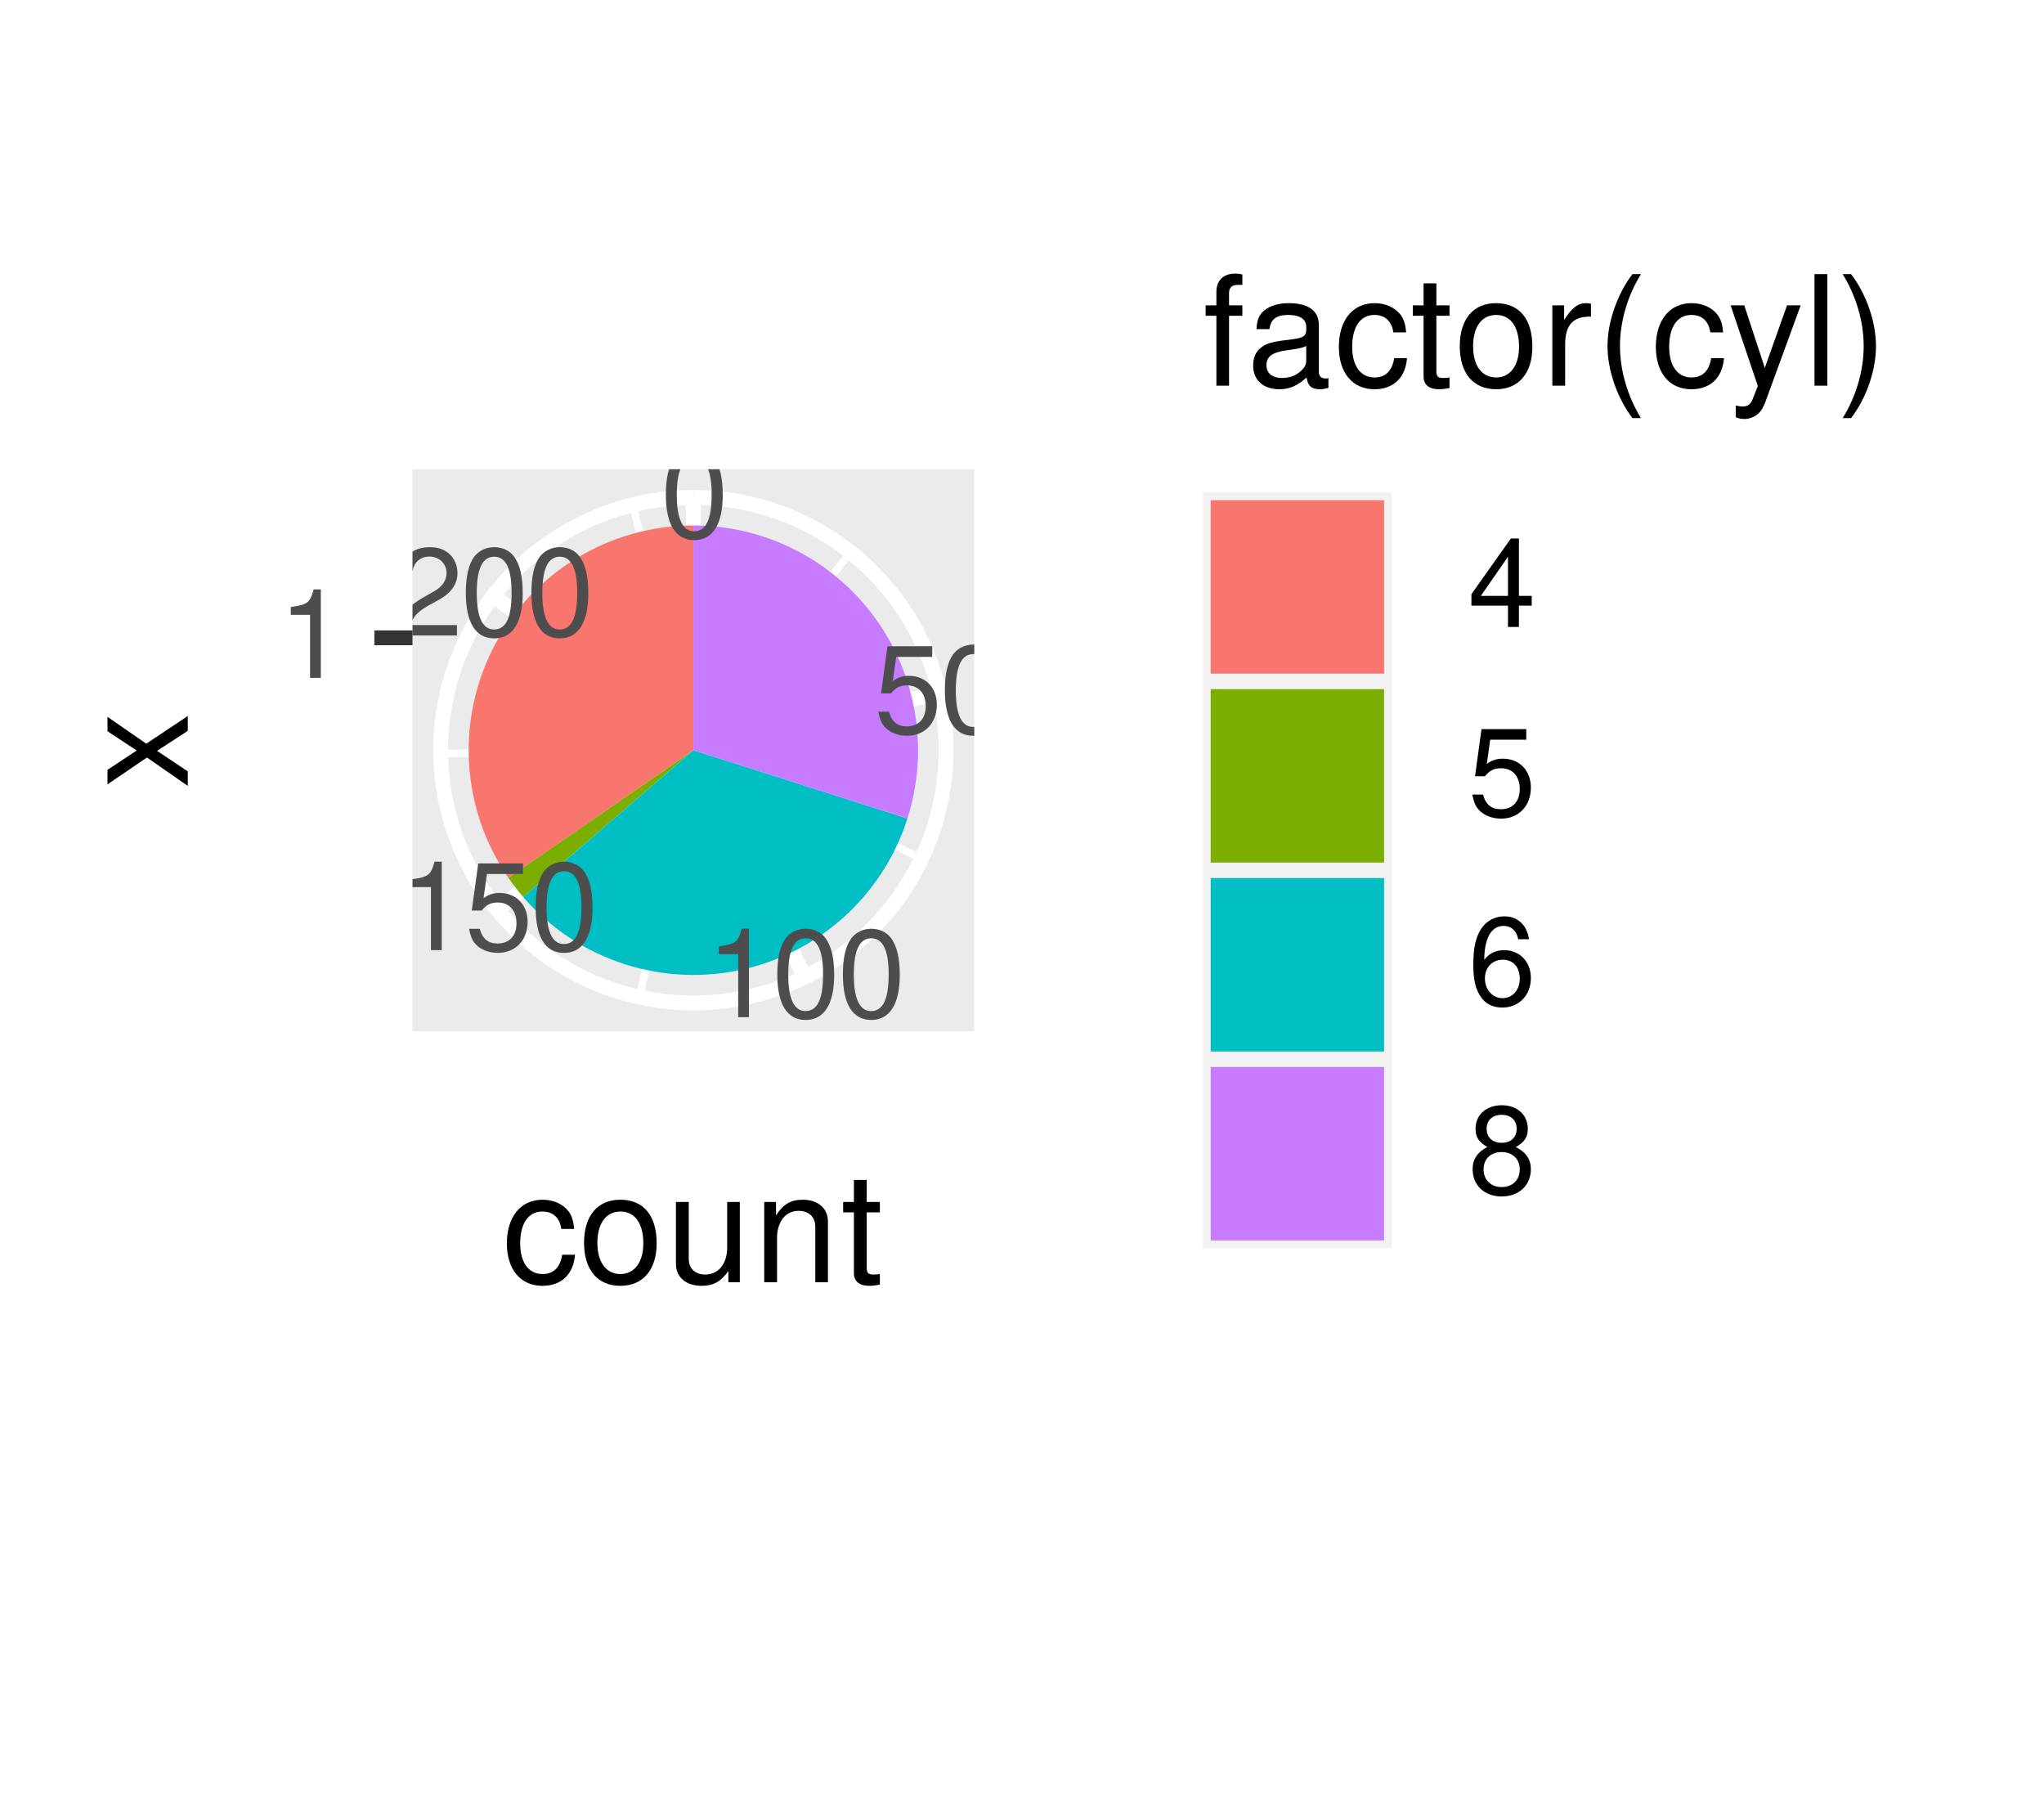 <?xml version="1.0" encoding="UTF-8"?>
<svg xmlns="http://www.w3.org/2000/svg" xmlns:xlink="http://www.w3.org/1999/xlink" width="187pt" height="165pt" viewBox="0 0 187 165" version="1.1">
<defs>
<g>
<symbol overflow="visible" id="glyph0-0">
<path style="stroke:none;" d=""/>
</symbol>
<symbol overflow="visible" id="glyph0-1">
<path style="stroke:none;" d="M 3.078 -8.094 C 2.344 -8.094 1.672 -7.766 1.25 -7.219 C 0.734 -6.5 0.484 -5.422 0.484 -3.922 C 0.484 -1.188 1.375 0.25 3.078 0.25 C 4.766 0.25 5.688 -1.188 5.688 -3.859 C 5.688 -5.422 5.438 -6.469 4.906 -7.219 C 4.5 -7.781 3.828 -8.094 3.078 -8.094 Z M 3.078 -7.219 C 4.141 -7.219 4.672 -6.141 4.672 -3.938 C 4.672 -1.641 4.156 -0.562 3.062 -0.562 C 2.016 -0.562 1.484 -1.688 1.484 -3.906 C 1.484 -6.141 2.016 -7.219 3.078 -7.219 Z M 3.078 -7.219 "/>
</symbol>
<symbol overflow="visible" id="glyph0-2">
<path style="stroke:none;" d="M 5.328 -7.938 L 1.234 -7.938 L 0.641 -3.625 L 1.547 -3.625 C 2 -4.172 2.391 -4.359 3.016 -4.359 C 4.078 -4.359 4.734 -3.625 4.734 -2.453 C 4.734 -1.312 4.078 -0.609 3 -0.609 C 2.141 -0.609 1.609 -1.047 1.375 -1.953 L 0.391 -1.953 C 0.531 -1.297 0.641 -0.984 0.875 -0.688 C 1.328 -0.094 2.125 0.25 3.031 0.25 C 4.625 0.25 5.75 -0.906 5.75 -2.594 C 5.75 -4.156 4.703 -5.234 3.188 -5.234 C 2.625 -5.234 2.172 -5.094 1.719 -4.75 L 2.031 -6.969 L 5.328 -6.969 Z M 5.328 -7.938 "/>
</symbol>
<symbol overflow="visible" id="glyph0-3">
<path style="stroke:none;" d="M 2.906 -5.766 L 2.906 0 L 3.891 0 L 3.891 -8.094 L 3.234 -8.094 C 2.891 -6.859 2.672 -6.688 1.141 -6.484 L 1.141 -5.766 Z M 2.906 -5.766 "/>
</symbol>
<symbol overflow="visible" id="glyph0-4">
<path style="stroke:none;" d="M 5.672 -0.969 L 1.484 -0.969 C 1.594 -1.641 1.953 -2.078 2.922 -2.672 L 4.047 -3.297 C 5.156 -3.906 5.719 -4.734 5.719 -5.734 C 5.719 -6.406 5.453 -7.031 4.984 -7.469 C 4.516 -7.891 3.938 -8.094 3.188 -8.094 C 2.172 -8.094 1.422 -7.734 0.984 -7.047 C 0.703 -6.625 0.578 -6.109 0.562 -5.297 L 1.547 -5.297 C 1.578 -5.844 1.641 -6.172 1.781 -6.438 C 2.031 -6.938 2.547 -7.234 3.141 -7.234 C 4.047 -7.234 4.719 -6.594 4.719 -5.719 C 4.719 -5.062 4.344 -4.5 3.641 -4.094 L 2.609 -3.5 C 0.953 -2.547 0.469 -1.781 0.375 -0.016 L 5.672 -0.016 Z M 5.672 -0.969 "/>
</symbol>
<symbol overflow="visible" id="glyph0-5">
<path style="stroke:none;" d="M 3.656 -1.953 L 3.656 0 L 4.656 0 L 4.656 -1.953 L 5.828 -1.953 L 5.828 -2.844 L 4.656 -2.844 L 4.656 -8.094 L 3.922 -8.094 L 0.312 -3 L 0.312 -1.953 Z M 3.656 -2.844 L 1.172 -2.844 L 3.656 -6.422 Z M 3.656 -2.844 "/>
</symbol>
<symbol overflow="visible" id="glyph0-6">
<path style="stroke:none;" d="M 5.578 -6 C 5.391 -7.312 4.531 -8.094 3.328 -8.094 C 2.453 -8.094 1.672 -7.672 1.203 -6.953 C 0.688 -6.156 0.484 -5.172 0.484 -3.703 C 0.484 -2.328 0.672 -1.469 1.156 -0.75 C 1.578 -0.094 2.281 0.25 3.141 0.25 C 4.656 0.25 5.75 -0.875 5.75 -2.453 C 5.75 -3.938 4.734 -5 3.312 -5 C 2.531 -5 1.922 -4.703 1.484 -4.109 C 1.5 -6.109 2.125 -7.219 3.266 -7.219 C 3.953 -7.219 4.438 -6.781 4.594 -6 Z M 3.188 -4.125 C 4.141 -4.125 4.734 -3.453 4.734 -2.375 C 4.734 -1.359 4.062 -0.609 3.156 -0.609 C 2.234 -0.609 1.547 -1.391 1.547 -2.422 C 1.547 -3.422 2.219 -4.125 3.188 -4.125 Z M 3.188 -4.125 "/>
</symbol>
<symbol overflow="visible" id="glyph0-7">
<path style="stroke:none;" d="M 4.375 -4.266 C 5.203 -4.766 5.469 -5.172 5.469 -5.938 C 5.469 -7.219 4.5 -8.094 3.078 -8.094 C 1.688 -8.094 0.688 -7.219 0.688 -5.953 C 0.688 -5.172 0.953 -4.781 1.766 -4.266 C 0.859 -3.812 0.422 -3.141 0.422 -2.25 C 0.422 -0.766 1.5 0.25 3.078 0.25 C 4.656 0.25 5.75 -0.766 5.75 -2.25 C 5.75 -3.141 5.297 -3.812 4.375 -4.266 Z M 3.078 -7.219 C 3.922 -7.219 4.453 -6.719 4.453 -5.922 C 4.453 -5.156 3.906 -4.656 3.078 -4.656 C 2.234 -4.656 1.703 -5.156 1.703 -5.938 C 1.703 -6.719 2.234 -7.219 3.078 -7.219 Z M 3.078 -3.812 C 4.062 -3.812 4.734 -3.172 4.734 -2.234 C 4.734 -1.25 4.078 -0.609 3.062 -0.609 C 2.094 -0.609 1.422 -1.281 1.422 -2.219 C 1.422 -3.188 2.078 -3.812 3.078 -3.812 Z M 3.078 -3.812 "/>
</symbol>
<symbol overflow="visible" id="glyph1-0">
<path style="stroke:none;" d=""/>
</symbol>
<symbol overflow="visible" id="glyph1-1">
<path style="stroke:none;" d="M 6.594 -4.875 C 6.531 -5.594 6.391 -6.047 6.109 -6.453 C 5.594 -7.141 4.719 -7.547 3.703 -7.547 C 1.703 -7.547 0.438 -5.984 0.438 -3.547 C 0.438 -1.172 1.688 0.328 3.688 0.328 C 5.438 0.328 6.531 -0.734 6.672 -2.516 L 5.5 -2.516 C 5.312 -1.344 4.703 -0.75 3.703 -0.75 C 2.422 -0.75 1.656 -1.812 1.656 -3.547 C 1.656 -5.375 2.406 -6.469 3.688 -6.469 C 4.656 -6.469 5.281 -5.891 5.422 -4.875 Z M 6.594 -4.875 "/>
</symbol>
<symbol overflow="visible" id="glyph1-2">
<path style="stroke:none;" d="M 3.812 -7.547 C 1.734 -7.547 0.5 -6.078 0.5 -3.609 C 0.5 -1.141 1.734 0.328 3.828 0.328 C 5.891 0.328 7.141 -1.141 7.141 -3.562 C 7.141 -6.109 5.938 -7.547 3.812 -7.547 Z M 3.828 -6.469 C 5.141 -6.469 5.922 -5.391 5.922 -3.562 C 5.922 -1.828 5.109 -0.75 3.828 -0.75 C 2.516 -0.75 1.719 -1.828 1.719 -3.609 C 1.719 -5.391 2.516 -6.469 3.828 -6.469 Z M 3.828 -6.469 "/>
</symbol>
<symbol overflow="visible" id="glyph1-3">
<path style="stroke:none;" d="M 6.75 0 L 6.75 -7.344 L 5.594 -7.344 L 5.594 -3.172 C 5.594 -1.688 4.797 -0.703 3.578 -0.703 C 2.656 -0.703 2.078 -1.266 2.078 -2.141 L 2.078 -7.344 L 0.906 -7.344 L 0.906 -1.688 C 0.906 -0.469 1.812 0.328 3.25 0.328 C 4.328 0.328 5.016 -0.062 5.703 -1.016 L 5.703 0 Z M 6.75 0 "/>
</symbol>
<symbol overflow="visible" id="glyph1-4">
<path style="stroke:none;" d="M 0.984 -7.344 L 0.984 0 L 2.156 0 L 2.156 -4.047 C 2.156 -5.547 2.938 -6.531 4.141 -6.531 C 5.062 -6.531 5.656 -5.969 5.656 -5.078 L 5.656 0 L 6.812 0 L 6.812 -5.547 C 6.812 -6.766 5.906 -7.547 4.5 -7.547 C 3.406 -7.547 2.703 -7.125 2.062 -6.109 L 2.062 -7.344 Z M 0.984 -7.344 "/>
</symbol>
<symbol overflow="visible" id="glyph1-5">
<path style="stroke:none;" d="M 3.562 -7.344 L 2.359 -7.344 L 2.359 -9.359 L 1.188 -9.359 L 1.188 -7.344 L 0.203 -7.344 L 0.203 -6.391 L 1.188 -6.391 L 1.188 -0.844 C 1.188 -0.078 1.688 0.328 2.609 0.328 C 2.906 0.328 3.156 0.297 3.562 0.219 L 3.562 -0.75 C 3.391 -0.719 3.234 -0.703 3 -0.703 C 2.484 -0.703 2.359 -0.844 2.359 -1.359 L 2.359 -6.391 L 3.562 -6.391 Z M 3.562 -7.344 "/>
</symbol>
<symbol overflow="visible" id="glyph1-6">
<path style="stroke:none;" d="M 3.609 -7.344 L 2.391 -7.344 L 2.391 -8.484 C 2.391 -8.969 2.656 -9.219 3.203 -9.219 C 3.297 -9.219 3.344 -9.219 3.609 -9.219 L 3.609 -10.172 C 3.344 -10.234 3.188 -10.25 2.953 -10.25 C 1.875 -10.25 1.234 -9.625 1.234 -8.578 L 1.234 -7.344 L 0.25 -7.344 L 0.25 -6.391 L 1.234 -6.391 L 1.234 0 L 2.391 0 L 2.391 -6.391 L 3.609 -6.391 Z M 3.609 -7.344 "/>
</symbol>
<symbol overflow="visible" id="glyph1-7">
<path style="stroke:none;" d="M 7.484 -0.688 C 7.359 -0.656 7.312 -0.656 7.234 -0.656 C 6.828 -0.656 6.609 -0.875 6.609 -1.234 L 6.609 -5.547 C 6.609 -6.844 5.656 -7.547 3.844 -7.547 C 2.766 -7.547 1.922 -7.234 1.406 -6.688 C 1.078 -6.312 0.938 -5.891 0.906 -5.172 L 2.094 -5.172 C 2.188 -6.062 2.719 -6.469 3.812 -6.469 C 4.875 -6.469 5.453 -6.078 5.453 -5.375 L 5.453 -5.062 C 5.438 -4.562 5.188 -4.375 4.234 -4.25 C 2.578 -4.047 2.328 -3.984 1.875 -3.812 C 1.016 -3.438 0.594 -2.797 0.594 -1.844 C 0.594 -0.516 1.516 0.328 3 0.328 C 3.922 0.328 4.656 0 5.484 -0.75 C 5.578 0 5.938 0.328 6.688 0.328 C 6.938 0.328 7.094 0.297 7.484 0.203 Z M 5.453 -2.312 C 5.453 -1.922 5.328 -1.688 4.984 -1.359 C 4.516 -0.922 3.938 -0.703 3.25 -0.703 C 2.344 -0.703 1.812 -1.141 1.812 -1.875 C 1.812 -2.641 2.312 -3.031 3.562 -3.219 C 4.812 -3.391 5.047 -3.438 5.453 -3.625 Z M 5.453 -2.312 "/>
</symbol>
<symbol overflow="visible" id="glyph1-8">
<path style="stroke:none;" d="M 0.969 -7.344 L 0.969 0 L 2.141 0 L 2.141 -3.812 C 2.156 -5.578 2.891 -6.359 4.5 -6.312 L 4.5 -7.5 C 4.297 -7.531 4.188 -7.547 4.047 -7.547 C 3.297 -7.547 2.719 -7.094 2.047 -6 L 2.047 -7.344 Z M 0.969 -7.344 "/>
</symbol>
<symbol overflow="visible" id="glyph1-9">
<path style="stroke:none;" d="M 3.297 -10.203 C 1.906 -8.375 1.016 -5.828 1.016 -3.625 C 1.016 -1.406 1.906 1.141 3.297 2.969 L 4.078 2.969 C 2.844 0.969 2.156 -1.391 2.156 -3.625 C 2.156 -5.859 2.844 -8.219 4.078 -10.203 Z M 3.297 -10.203 "/>
</symbol>
<symbol overflow="visible" id="glyph1-10">
<path style="stroke:none;" d="M 5.438 -7.344 L 3.406 -1.625 L 1.531 -7.344 L 0.281 -7.344 L 2.766 0.031 L 2.312 1.188 C 2.109 1.703 1.859 1.906 1.375 1.906 C 1.172 1.906 1.016 1.875 0.75 1.812 L 0.75 2.875 C 1 3 1.234 3.047 1.547 3.047 C 1.922 3.047 2.328 2.922 2.625 2.703 C 3 2.438 3.203 2.125 3.438 1.547 L 6.688 -7.344 Z M 5.438 -7.344 "/>
</symbol>
<symbol overflow="visible" id="glyph1-11">
<path style="stroke:none;" d="M 2.125 -10.203 L 0.953 -10.203 L 0.953 0 L 2.125 0 Z M 2.125 -10.203 "/>
</symbol>
<symbol overflow="visible" id="glyph1-12">
<path style="stroke:none;" d="M 1.297 2.969 C 2.703 1.141 3.578 -1.406 3.578 -3.609 C 3.578 -5.828 2.703 -8.375 1.297 -10.203 L 0.531 -10.203 C 1.766 -8.203 2.453 -5.859 2.453 -3.609 C 2.453 -1.391 1.766 0.984 0.531 2.969 Z M 1.297 2.969 "/>
</symbol>
<symbol overflow="visible" id="glyph2-0">
<path style="stroke:none;" d=""/>
</symbol>
<symbol overflow="visible" id="glyph2-1">
<path style="stroke:none;" d="M -3.797 -4.094 L -7.344 -6.547 L -7.344 -5.234 L -4.672 -3.469 L -7.344 -1.703 L -7.344 -0.375 L -3.734 -2.828 L 0 -0.234 L 0 -1.562 L -2.812 -3.438 L 0 -5.266 L 0 -6.625 Z M -3.797 -4.094 "/>
</symbol>
</g>
<clipPath id="clip1">
  <path d="M 0 35.949 L 187 35.949 L 187 129.055 L 0 129.055 Z M 0 35.949 "/>
</clipPath>
<clipPath id="clip2">
  <path d="M 37.738 42.922 L 89.133 42.922 L 89.133 94.316 L 37.738 94.316 Z M 37.738 42.922 "/>
</clipPath>
<clipPath id="clip3">
  <path d="M 60 42.922 L 67 42.922 L 67 50 L 60 50 Z M 60 42.922 "/>
</clipPath>
<clipPath id="clip4">
  <path d="M 80 58 L 89.133 58 L 89.133 68 L 80 68 Z M 80 58 "/>
</clipPath>
<clipPath id="clip5">
  <path d="M 37.738 78 L 55 78 L 55 88 L 37.738 88 Z M 37.738 78 "/>
</clipPath>
<clipPath id="clip6">
  <path d="M 37.738 50 L 54 50 L 54 59 L 37.738 59 Z M 37.738 50 "/>
</clipPath>
</defs>
<g id="surface243">
<rect x="0" y="0" width="187" height="165" style="fill:rgb(100%,100%,100%);fill-opacity:1;stroke:none;"/>
<g clip-path="url(#clip1)" clip-rule="nonzero">
<path style="fill-rule:nonzero;fill:rgb(100%,100%,100%);fill-opacity:1;stroke-width:1.358;stroke-linecap:round;stroke-linejoin:round;stroke:rgb(100%,100%,100%);stroke-opacity:1;stroke-miterlimit:10;" d="M 0 129.051 L 187 129.051 L 187 35.945 L 0 35.945 Z M 0 129.051 "/>
</g>
<g clip-path="url(#clip2)" clip-rule="nonzero">
<path style=" stroke:none;fill-rule:nonzero;fill:rgb(92.157%,92.157%,92.157%);fill-opacity:1;" d="M 37.738 94.316 L 89.133 94.316 L 89.133 42.922 L 37.738 42.922 Z M 37.738 94.316 "/>
</g>
<path style="fill:none;stroke-width:1.358;stroke-linecap:butt;stroke-linejoin:round;stroke:rgb(100%,100%,100%);stroke-opacity:1;stroke-miterlimit:10;" d="M 63.434 68.617 L 63.434 45.492 "/>
<path style="fill:none;stroke-width:1.358;stroke-linecap:butt;stroke-linejoin:round;stroke:rgb(100%,100%,100%);stroke-opacity:1;stroke-miterlimit:10;" d="M 63.434 68.617 L 85.961 63.387 "/>
<path style="fill:none;stroke-width:1.358;stroke-linecap:butt;stroke-linejoin:round;stroke:rgb(100%,100%,100%);stroke-opacity:1;stroke-miterlimit:10;" d="M 63.434 68.617 L 73.629 89.379 "/>
<path style="fill:none;stroke-width:1.358;stroke-linecap:butt;stroke-linejoin:round;stroke:rgb(100%,100%,100%);stroke-opacity:1;stroke-miterlimit:10;" d="M 63.434 68.617 L 45.52 83.246 "/>
<path style="fill:none;stroke-width:1.358;stroke-linecap:butt;stroke-linejoin:round;stroke:rgb(100%,100%,100%);stroke-opacity:1;stroke-miterlimit:10;" d="M 63.434 68.617 L 45.133 54.477 "/>
<path style="fill:none;stroke-width:0.679;stroke-linecap:butt;stroke-linejoin:round;stroke:rgb(100%,100%,100%);stroke-opacity:1;stroke-miterlimit:10;" d="M 63.434 68.617 L 63.434 45.492 "/>
<path style="fill:none;stroke-width:0.679;stroke-linecap:butt;stroke-linejoin:round;stroke:rgb(100%,100%,100%);stroke-opacity:1;stroke-miterlimit:10;" d="M 63.434 68.617 L 77.82 50.508 "/>
<path style="fill:none;stroke-width:0.679;stroke-linecap:butt;stroke-linejoin:round;stroke:rgb(100%,100%,100%);stroke-opacity:1;stroke-miterlimit:10;" d="M 63.434 68.617 L 85.961 63.387 "/>
<path style="fill:none;stroke-width:0.679;stroke-linecap:butt;stroke-linejoin:round;stroke:rgb(100%,100%,100%);stroke-opacity:1;stroke-miterlimit:10;" d="M 63.434 68.617 L 84.328 78.531 "/>
<path style="fill:none;stroke-width:0.679;stroke-linecap:butt;stroke-linejoin:round;stroke:rgb(100%,100%,100%);stroke-opacity:1;stroke-miterlimit:10;" d="M 63.434 68.617 L 73.629 89.379 "/>
<path style="fill:none;stroke-width:0.679;stroke-linecap:butt;stroke-linejoin:round;stroke:rgb(100%,100%,100%);stroke-opacity:1;stroke-miterlimit:10;" d="M 63.434 68.617 L 58.504 91.215 "/>
<path style="fill:none;stroke-width:0.679;stroke-linecap:butt;stroke-linejoin:round;stroke:rgb(100%,100%,100%);stroke-opacity:1;stroke-miterlimit:10;" d="M 63.434 68.617 L 45.52 83.246 "/>
<path style="fill:none;stroke-width:0.679;stroke-linecap:butt;stroke-linejoin:round;stroke:rgb(100%,100%,100%);stroke-opacity:1;stroke-miterlimit:10;" d="M 63.434 68.617 L 40.309 68.93 "/>
<path style="fill:none;stroke-width:0.679;stroke-linecap:butt;stroke-linejoin:round;stroke:rgb(100%,100%,100%);stroke-opacity:1;stroke-miterlimit:10;" d="M 63.434 68.617 L 45.133 54.477 "/>
<path style="fill:none;stroke-width:0.679;stroke-linecap:butt;stroke-linejoin:round;stroke:rgb(100%,100%,100%);stroke-opacity:1;stroke-miterlimit:10;" d="M 63.434 68.617 L 57.898 46.164 "/>
<path style="fill:none;stroke-width:1.358;stroke-linecap:butt;stroke-linejoin:round;stroke:rgb(100%,100%,100%);stroke-opacity:1;stroke-miterlimit:10;" d="M 63.434 58.34 L 64.086 58.359 L 64.734 58.422 L 65.379 58.523 L 66.016 58.668 L 66.641 58.852 L 67.254 59.074 L 67.852 59.336 L 68.43 59.637 L 68.992 59.973 L 69.527 60.34 L 70.043 60.746 L 70.527 61.18 L 70.984 61.645 L 71.41 62.137 L 71.809 62.656 L 72.168 63.199 L 72.496 63.766 L 72.785 64.348 L 73.035 64.949 L 73.25 65.566 L 73.422 66.195 L 73.555 66.832 L 73.648 67.48 L 73.699 68.129 L 73.711 68.781 L 73.68 69.434 L 73.609 70.082 L 73.496 70.723 L 73.34 71.355 L 73.148 71.98 L 72.914 72.59 L 72.645 73.184 L 72.336 73.758 L 71.992 74.312 L 71.613 74.844 L 71.203 75.348 L 70.758 75.828 L 70.289 76.277 L 69.789 76.699 L 69.262 77.086 L 68.715 77.438 L 68.145 77.754 L 67.555 78.035 L 66.949 78.277 L 66.328 78.48 L 65.699 78.645 L 65.059 78.77 L 64.41 78.852 L 63.762 78.891 L 63.109 78.891 L 62.457 78.852 L 61.809 78.77 L 61.168 78.645 L 60.539 78.48 L 59.918 78.277 L 59.312 78.035 L 58.723 77.754 L 58.152 77.438 L 57.605 77.086 L 57.082 76.699 L 56.582 76.277 L 56.109 75.828 L 55.664 75.348 L 55.254 74.844 L 54.875 74.312 L 54.531 73.758 L 54.223 73.184 L 53.953 72.59 L 53.719 71.98 L 53.527 71.355 L 53.375 70.723 L 53.262 70.082 L 53.188 69.434 L 53.156 68.781 L 53.168 68.129 L 53.219 67.48 L 53.312 66.832 L 53.445 66.195 L 53.617 65.566 L 53.832 64.949 L 54.086 64.348 L 54.375 63.766 L 54.699 63.199 L 55.062 62.656 L 55.457 62.137 L 55.883 61.645 L 56.34 61.18 L 56.828 60.746 L 57.34 60.34 L 57.875 59.973 L 58.438 59.637 L 59.016 59.336 L 59.613 59.074 L 60.227 58.852 L 60.852 58.668 L 61.488 58.523 L 62.133 58.422 L 62.781 58.359 L 63.434 58.34 "/>
<path style="fill:none;stroke-width:1.358;stroke-linecap:butt;stroke-linejoin:round;stroke:rgb(100%,100%,100%);stroke-opacity:1;stroke-miterlimit:10;" d="M 63.434 45.492 L 64.902 45.539 L 66.363 45.676 L 67.812 45.91 L 69.242 46.234 L 70.652 46.645 L 72.031 47.148 L 73.375 47.734 L 74.68 48.41 L 75.938 49.164 L 77.145 49.996 L 78.301 50.902 L 79.395 51.879 L 80.422 52.926 L 81.383 54.035 L 82.273 55.203 L 83.086 56.426 L 83.82 57.695 L 84.473 59.012 L 85.039 60.363 L 85.52 61.75 L 85.91 63.164 L 86.211 64.602 L 86.418 66.055 L 86.535 67.52 L 86.559 68.984 L 86.488 70.449 L 86.324 71.91 L 86.07 73.355 L 85.727 74.781 L 85.289 76.184 L 84.766 77.555 L 84.156 78.887 L 83.461 80.184 L 82.688 81.43 L 81.836 82.625 L 80.914 83.762 L 79.918 84.84 L 78.855 85.855 L 77.73 86.797 L 76.547 87.668 L 75.312 88.461 L 74.031 89.176 L 72.707 89.805 L 71.344 90.352 L 69.949 90.809 L 68.527 91.176 L 67.09 91.453 L 65.633 91.641 L 64.168 91.734 L 62.699 91.734 L 61.234 91.641 L 59.781 91.453 L 58.34 91.176 L 56.918 90.809 L 55.523 90.352 L 54.16 89.805 L 52.836 89.176 L 51.555 88.461 L 50.32 87.668 L 49.137 86.797 L 48.012 85.855 L 46.953 84.84 L 45.957 83.762 L 45.031 82.625 L 44.18 81.43 L 43.406 80.184 L 42.711 78.887 L 42.102 77.555 L 41.578 76.184 L 41.145 74.781 L 40.797 73.355 L 40.543 71.91 L 40.379 70.449 L 40.309 68.984 L 40.332 67.52 L 40.449 66.055 L 40.66 64.602 L 40.957 63.164 L 41.352 61.75 L 41.828 60.363 L 42.398 59.012 L 43.047 57.695 L 43.781 56.426 L 44.594 55.203 L 45.484 54.035 L 46.445 52.926 L 47.473 51.879 L 48.566 50.902 L 49.723 49.996 L 50.93 49.164 L 52.191 48.41 L 53.492 47.734 L 54.84 47.148 L 56.219 46.645 L 57.625 46.234 L 59.059 45.91 L 60.508 45.676 L 61.969 45.539 L 63.434 45.492 "/>
<path style=" stroke:none;fill-rule:nonzero;fill:rgb(97.255%,46.275%,42.745%);fill-opacity:1;" d="M 63.434 68.617 L 63.434 48.062 L 62.734 48.074 L 62.039 48.109 L 61.34 48.168 L 60.648 48.25 L 59.957 48.355 L 59.27 48.488 L 58.59 48.641 L 57.914 48.816 L 57.242 49.016 L 56.582 49.238 L 55.926 49.48 L 55.281 49.746 L 54.645 50.035 L 54.02 50.344 L 53.402 50.676 L 52.801 51.027 L 52.207 51.398 L 51.629 51.789 L 51.062 52.199 L 50.512 52.629 L 49.977 53.078 L 49.457 53.543 L 48.953 54.027 L 48.465 54.527 L 47.996 55.043 L 47.543 55.578 L 47.109 56.125 L 46.695 56.688 L 46.297 57.262 L 45.922 57.852 L 45.566 58.453 L 45.23 59.066 L 44.918 59.688 L 44.625 60.324 L 44.355 60.969 L 44.105 61.621 L 43.879 62.281 L 43.676 62.949 L 43.492 63.625 L 43.336 64.305 L 43.199 64.988 L 43.086 65.68 L 43 66.371 L 42.934 67.066 L 42.895 67.766 L 42.879 68.465 L 42.883 69.16 L 42.914 69.859 L 42.969 70.555 L 43.047 71.25 L 43.148 71.941 L 43.273 72.629 L 43.418 73.312 L 43.59 73.988 L 43.785 74.66 L 44 75.324 L 44.238 75.98 L 44.5 76.629 L 44.785 77.266 L 45.09 77.895 L 45.414 78.516 L 45.762 79.121 L 46.129 79.715 L 46.516 80.297 L 47.098 79.895 L 47.684 79.492 L 48.266 79.09 L 48.848 78.684 L 49.434 78.281 L 50.598 77.477 L 51.184 77.074 L 52.348 76.27 L 52.934 75.867 L 53.516 75.465 L 54.102 75.062 L 55.266 74.258 L 55.852 73.852 L 57.016 73.047 L 57.602 72.645 L 58.766 71.84 L 59.352 71.438 L 60.516 70.633 L 61.102 70.23 L 61.684 69.828 L 62.266 69.422 L 62.852 69.02 Z M 63.434 68.617 "/>
<path style=" stroke:none;fill-rule:nonzero;fill:rgb(48.627%,68.235%,0%);fill-opacity:1;" d="M 63.434 68.617 L 62.852 69.02 L 62.266 69.422 L 61.684 69.828 L 61.102 70.23 L 60.516 70.633 L 59.352 71.438 L 58.766 71.84 L 57.602 72.645 L 57.016 73.047 L 55.852 73.852 L 55.266 74.258 L 54.102 75.062 L 53.516 75.465 L 52.934 75.867 L 52.348 76.27 L 51.184 77.074 L 50.598 77.477 L 49.434 78.281 L 48.848 78.684 L 48.266 79.09 L 47.684 79.492 L 47.098 79.895 L 46.516 80.297 L 46.945 80.895 L 47.395 81.477 L 47.863 82.043 L 48.402 81.578 L 48.938 81.117 L 49.477 80.652 L 50.012 80.191 L 50.551 79.727 L 51.086 79.266 L 51.621 78.801 L 52.16 78.34 L 52.695 77.875 L 53.234 77.414 L 53.77 76.949 L 54.309 76.488 L 54.844 76.023 L 55.383 75.562 L 55.918 75.098 L 56.453 74.637 L 56.992 74.172 L 57.527 73.711 L 58.066 73.246 L 58.602 72.785 L 59.141 72.32 L 59.676 71.859 L 60.211 71.395 L 60.75 70.934 L 61.285 70.469 L 61.824 70.008 L 62.359 69.543 L 62.898 69.082 Z M 63.434 68.617 "/>
<path style=" stroke:none;fill-rule:nonzero;fill:rgb(0%,74.902%,76.863%);fill-opacity:1;" d="M 63.434 68.617 L 62.898 69.082 L 62.359 69.543 L 61.824 70.008 L 61.285 70.469 L 60.75 70.934 L 60.211 71.395 L 59.676 71.859 L 59.141 72.32 L 58.602 72.785 L 58.066 73.246 L 57.527 73.711 L 56.992 74.172 L 56.453 74.637 L 55.918 75.098 L 55.383 75.562 L 54.844 76.023 L 54.309 76.488 L 53.77 76.949 L 53.234 77.414 L 52.695 77.875 L 52.16 78.34 L 51.621 78.801 L 51.086 79.266 L 50.551 79.727 L 50.012 80.191 L 49.477 80.652 L 48.938 81.117 L 48.402 81.578 L 47.863 82.043 L 48.332 82.566 L 48.82 83.074 L 49.324 83.566 L 49.844 84.043 L 50.379 84.496 L 50.93 84.934 L 51.492 85.352 L 52.074 85.75 L 52.664 86.129 L 53.27 86.488 L 53.887 86.824 L 54.516 87.141 L 55.156 87.434 L 55.805 87.707 L 56.461 87.957 L 57.129 88.184 L 57.801 88.387 L 58.48 88.57 L 59.164 88.727 L 59.855 88.863 L 60.551 88.973 L 61.246 89.059 L 61.949 89.121 L 62.652 89.16 L 63.355 89.176 L 64.059 89.168 L 64.758 89.133 L 65.461 89.074 L 66.16 88.996 L 66.855 88.891 L 67.547 88.762 L 68.234 88.609 L 68.914 88.434 L 69.59 88.234 L 70.254 88.012 L 70.914 87.766 L 71.566 87.5 L 72.207 87.211 L 72.836 86.898 L 73.457 86.566 L 74.066 86.215 L 74.66 85.84 L 75.242 85.445 L 75.812 85.031 L 76.367 84.598 L 76.906 84.148 L 77.43 83.676 L 77.938 83.188 L 78.426 82.684 L 78.898 82.164 L 79.352 81.625 L 79.789 81.074 L 80.203 80.508 L 80.602 79.926 L 80.977 79.332 L 81.336 78.727 L 81.668 78.109 L 81.984 77.48 L 82.277 76.84 L 82.547 76.191 L 82.793 75.531 L 83.02 74.867 L 82.344 74.648 L 79.641 73.789 L 78.969 73.574 L 78.293 73.359 L 77.617 73.141 L 73.562 71.852 L 72.891 71.633 L 69.512 70.559 L 68.836 70.34 L 67.484 69.91 L 66.812 69.695 L 64.785 69.051 L 64.109 68.832 Z M 63.434 68.617 "/>
<path style=" stroke:none;fill-rule:nonzero;fill:rgb(78.039%,48.627%,100%);fill-opacity:1;" d="M 63.434 68.617 L 64.109 68.832 L 64.785 69.051 L 66.812 69.695 L 67.484 69.91 L 68.836 70.34 L 69.512 70.559 L 72.891 71.633 L 73.562 71.852 L 77.617 73.141 L 78.293 73.359 L 78.969 73.574 L 79.641 73.789 L 82.344 74.648 L 83.02 74.867 L 83.223 74.191 L 83.398 73.512 L 83.555 72.828 L 83.688 72.137 L 83.797 71.445 L 83.883 70.746 L 83.941 70.047 L 83.98 69.348 L 83.992 68.645 L 83.98 67.941 L 83.945 67.238 L 83.887 66.539 L 83.805 65.84 L 83.695 65.148 L 83.566 64.457 L 83.41 63.773 L 83.234 63.094 L 83.035 62.418 L 82.812 61.754 L 82.566 61.094 L 82.297 60.445 L 82.008 59.805 L 81.695 59.176 L 81.363 58.559 L 81.008 57.949 L 80.633 57.355 L 80.238 56.777 L 79.824 56.207 L 79.391 55.656 L 78.938 55.117 L 78.469 54.598 L 77.98 54.09 L 77.473 53.602 L 76.953 53.133 L 76.414 52.68 L 75.863 52.246 L 75.297 51.828 L 74.715 51.434 L 74.121 51.059 L 73.516 50.703 L 72.898 50.371 L 72.27 50.055 L 71.629 49.766 L 70.98 49.496 L 70.324 49.25 L 69.656 49.027 L 68.984 48.824 L 68.305 48.645 L 67.621 48.492 L 66.93 48.359 L 66.234 48.254 L 65.539 48.168 L 64.84 48.109 L 64.137 48.074 L 63.434 48.062 Z M 63.434 68.617 "/>
<g clip-path="url(#clip3)" clip-rule="nonzero">
<g style="fill:rgb(30.196%,30.196%,30.196%);fill-opacity:1;">
  <use xlink:href="#glyph0-1" x="60.434" y="49.156"/>
</g>
</g>
<g clip-path="url(#clip4)" clip-rule="nonzero">
<g style="fill:rgb(30.196%,30.196%,30.196%);fill-opacity:1;">
  <use xlink:href="#glyph0-2" x="79.961" y="67.051"/>
  <use xlink:href="#glyph0-1" x="85.961" y="67.051"/>
</g>
</g>
<g style="fill:rgb(30.196%,30.196%,30.196%);fill-opacity:1;">
  <use xlink:href="#glyph0-3" x="64.629" y="93.043"/>
  <use xlink:href="#glyph0-1" x="70.629" y="93.043"/>
  <use xlink:href="#glyph0-1" x="76.629" y="93.043"/>
</g>
<g clip-path="url(#clip5)" clip-rule="nonzero">
<g style="fill:rgb(30.196%,30.196%,30.196%);fill-opacity:1;">
  <use xlink:href="#glyph0-3" x="36.52" y="86.91"/>
  <use xlink:href="#glyph0-2" x="42.52" y="86.91"/>
  <use xlink:href="#glyph0-1" x="48.52" y="86.91"/>
</g>
</g>
<g clip-path="url(#clip6)" clip-rule="nonzero">
<g style="fill:rgb(30.196%,30.196%,30.196%);fill-opacity:1;">
  <use xlink:href="#glyph0-4" x="36.133" y="58.141"/>
  <use xlink:href="#glyph0-1" x="42.133" y="58.141"/>
  <use xlink:href="#glyph0-1" x="48.133" y="58.141"/>
</g>
</g>
<g style="fill:rgb(30.196%,30.196%,30.196%);fill-opacity:1;">
  <use xlink:href="#glyph0-3" x="25.461" y="62.004"/>
</g>
<path style="fill:none;stroke-width:1.358;stroke-linecap:butt;stroke-linejoin:round;stroke:rgb(20%,20%,20%);stroke-opacity:1;stroke-miterlimit:10;" d="M 34.25 58.34 L 37.738 58.34 "/>
<g style="fill:rgb(0%,0%,0%);fill-opacity:1;">
  <use xlink:href="#glyph1-1" x="45.934" y="117.284"/>
  <use xlink:href="#glyph1-2" x="52.934" y="117.284"/>
  <use xlink:href="#glyph1-3" x="60.934" y="117.284"/>
  <use xlink:href="#glyph1-4" x="68.934" y="117.284"/>
  <use xlink:href="#glyph1-5" x="76.934" y="117.284"/>
</g>
<g style="fill:rgb(0%,0%,0%);fill-opacity:1;">
  <use xlink:href="#glyph2-1" x="17.179" y="72.117"/>
</g>
<path style=" stroke:none;fill-rule:nonzero;fill:rgb(100%,100%,100%);fill-opacity:1;" d="M 103.078 121.141 L 180.027 121.141 L 180.027 16.098 L 103.078 16.098 Z M 103.078 121.141 "/>
<g style="fill:rgb(0%,0%,0%);fill-opacity:1;">
  <use xlink:href="#glyph1-6" x="110.051" y="35.276"/>
  <use xlink:href="#glyph1-7" x="114.051" y="35.276"/>
  <use xlink:href="#glyph1-1" x="122.051" y="35.276"/>
  <use xlink:href="#glyph1-5" x="129.051" y="35.276"/>
  <use xlink:href="#glyph1-2" x="133.051" y="35.276"/>
  <use xlink:href="#glyph1-8" x="141.051" y="35.276"/>
  <use xlink:href="#glyph1-9" x="146.051" y="35.276"/>
  <use xlink:href="#glyph1-1" x="151.051" y="35.276"/>
  <use xlink:href="#glyph1-10" x="158.051" y="35.276"/>
  <use xlink:href="#glyph1-11" x="165.051" y="35.276"/>
  <use xlink:href="#glyph1-12" x="168.051" y="35.276"/>
</g>
<path style=" stroke:none;fill-rule:nonzero;fill:rgb(94.902%,94.902%,94.902%);fill-opacity:1;" d="M 110.051 62.324 L 127.332 62.324 L 127.332 45.043 L 110.051 45.043 Z M 110.051 62.324 "/>
<path style=" stroke:none;fill-rule:nonzero;fill:rgb(97.255%,46.275%,42.745%);fill-opacity:1;" d="M 110.762 61.617 L 126.625 61.617 L 126.625 45.754 L 110.762 45.754 Z M 110.762 61.617 "/>
<path style=" stroke:none;fill-rule:nonzero;fill:rgb(94.902%,94.902%,94.902%);fill-opacity:1;" d="M 110.051 79.605 L 127.332 79.605 L 127.332 62.324 L 110.051 62.324 Z M 110.051 79.605 "/>
<path style=" stroke:none;fill-rule:nonzero;fill:rgb(48.627%,68.235%,0%);fill-opacity:1;" d="M 110.762 78.898 L 126.625 78.898 L 126.625 63.035 L 110.762 63.035 Z M 110.762 78.898 "/>
<path style=" stroke:none;fill-rule:nonzero;fill:rgb(94.902%,94.902%,94.902%);fill-opacity:1;" d="M 110.051 96.887 L 127.332 96.887 L 127.332 79.605 L 110.051 79.605 Z M 110.051 96.887 "/>
<path style=" stroke:none;fill-rule:nonzero;fill:rgb(0%,74.902%,76.863%);fill-opacity:1;" d="M 110.762 96.176 L 126.625 96.176 L 126.625 80.312 L 110.762 80.312 Z M 110.762 96.176 "/>
<path style=" stroke:none;fill-rule:nonzero;fill:rgb(94.902%,94.902%,94.902%);fill-opacity:1;" d="M 110.051 114.164 L 127.332 114.164 L 127.332 96.883 L 110.051 96.883 Z M 110.051 114.164 "/>
<path style=" stroke:none;fill-rule:nonzero;fill:rgb(78.039%,48.627%,100%);fill-opacity:1;" d="M 110.762 113.457 L 126.625 113.457 L 126.625 97.594 L 110.762 97.594 Z M 110.762 113.457 "/>
<g style="fill:rgb(0%,0%,0%);fill-opacity:1;">
  <use xlink:href="#glyph0-5" x="134.305" y="57.348"/>
</g>
<g style="fill:rgb(0%,0%,0%);fill-opacity:1;">
  <use xlink:href="#glyph0-2" x="134.305" y="74.629"/>
</g>
<g style="fill:rgb(0%,0%,0%);fill-opacity:1;">
  <use xlink:href="#glyph0-6" x="134.305" y="91.91"/>
</g>
<g style="fill:rgb(0%,0%,0%);fill-opacity:1;">
  <use xlink:href="#glyph0-7" x="134.305" y="109.188"/>
</g>
</g>
</svg>

